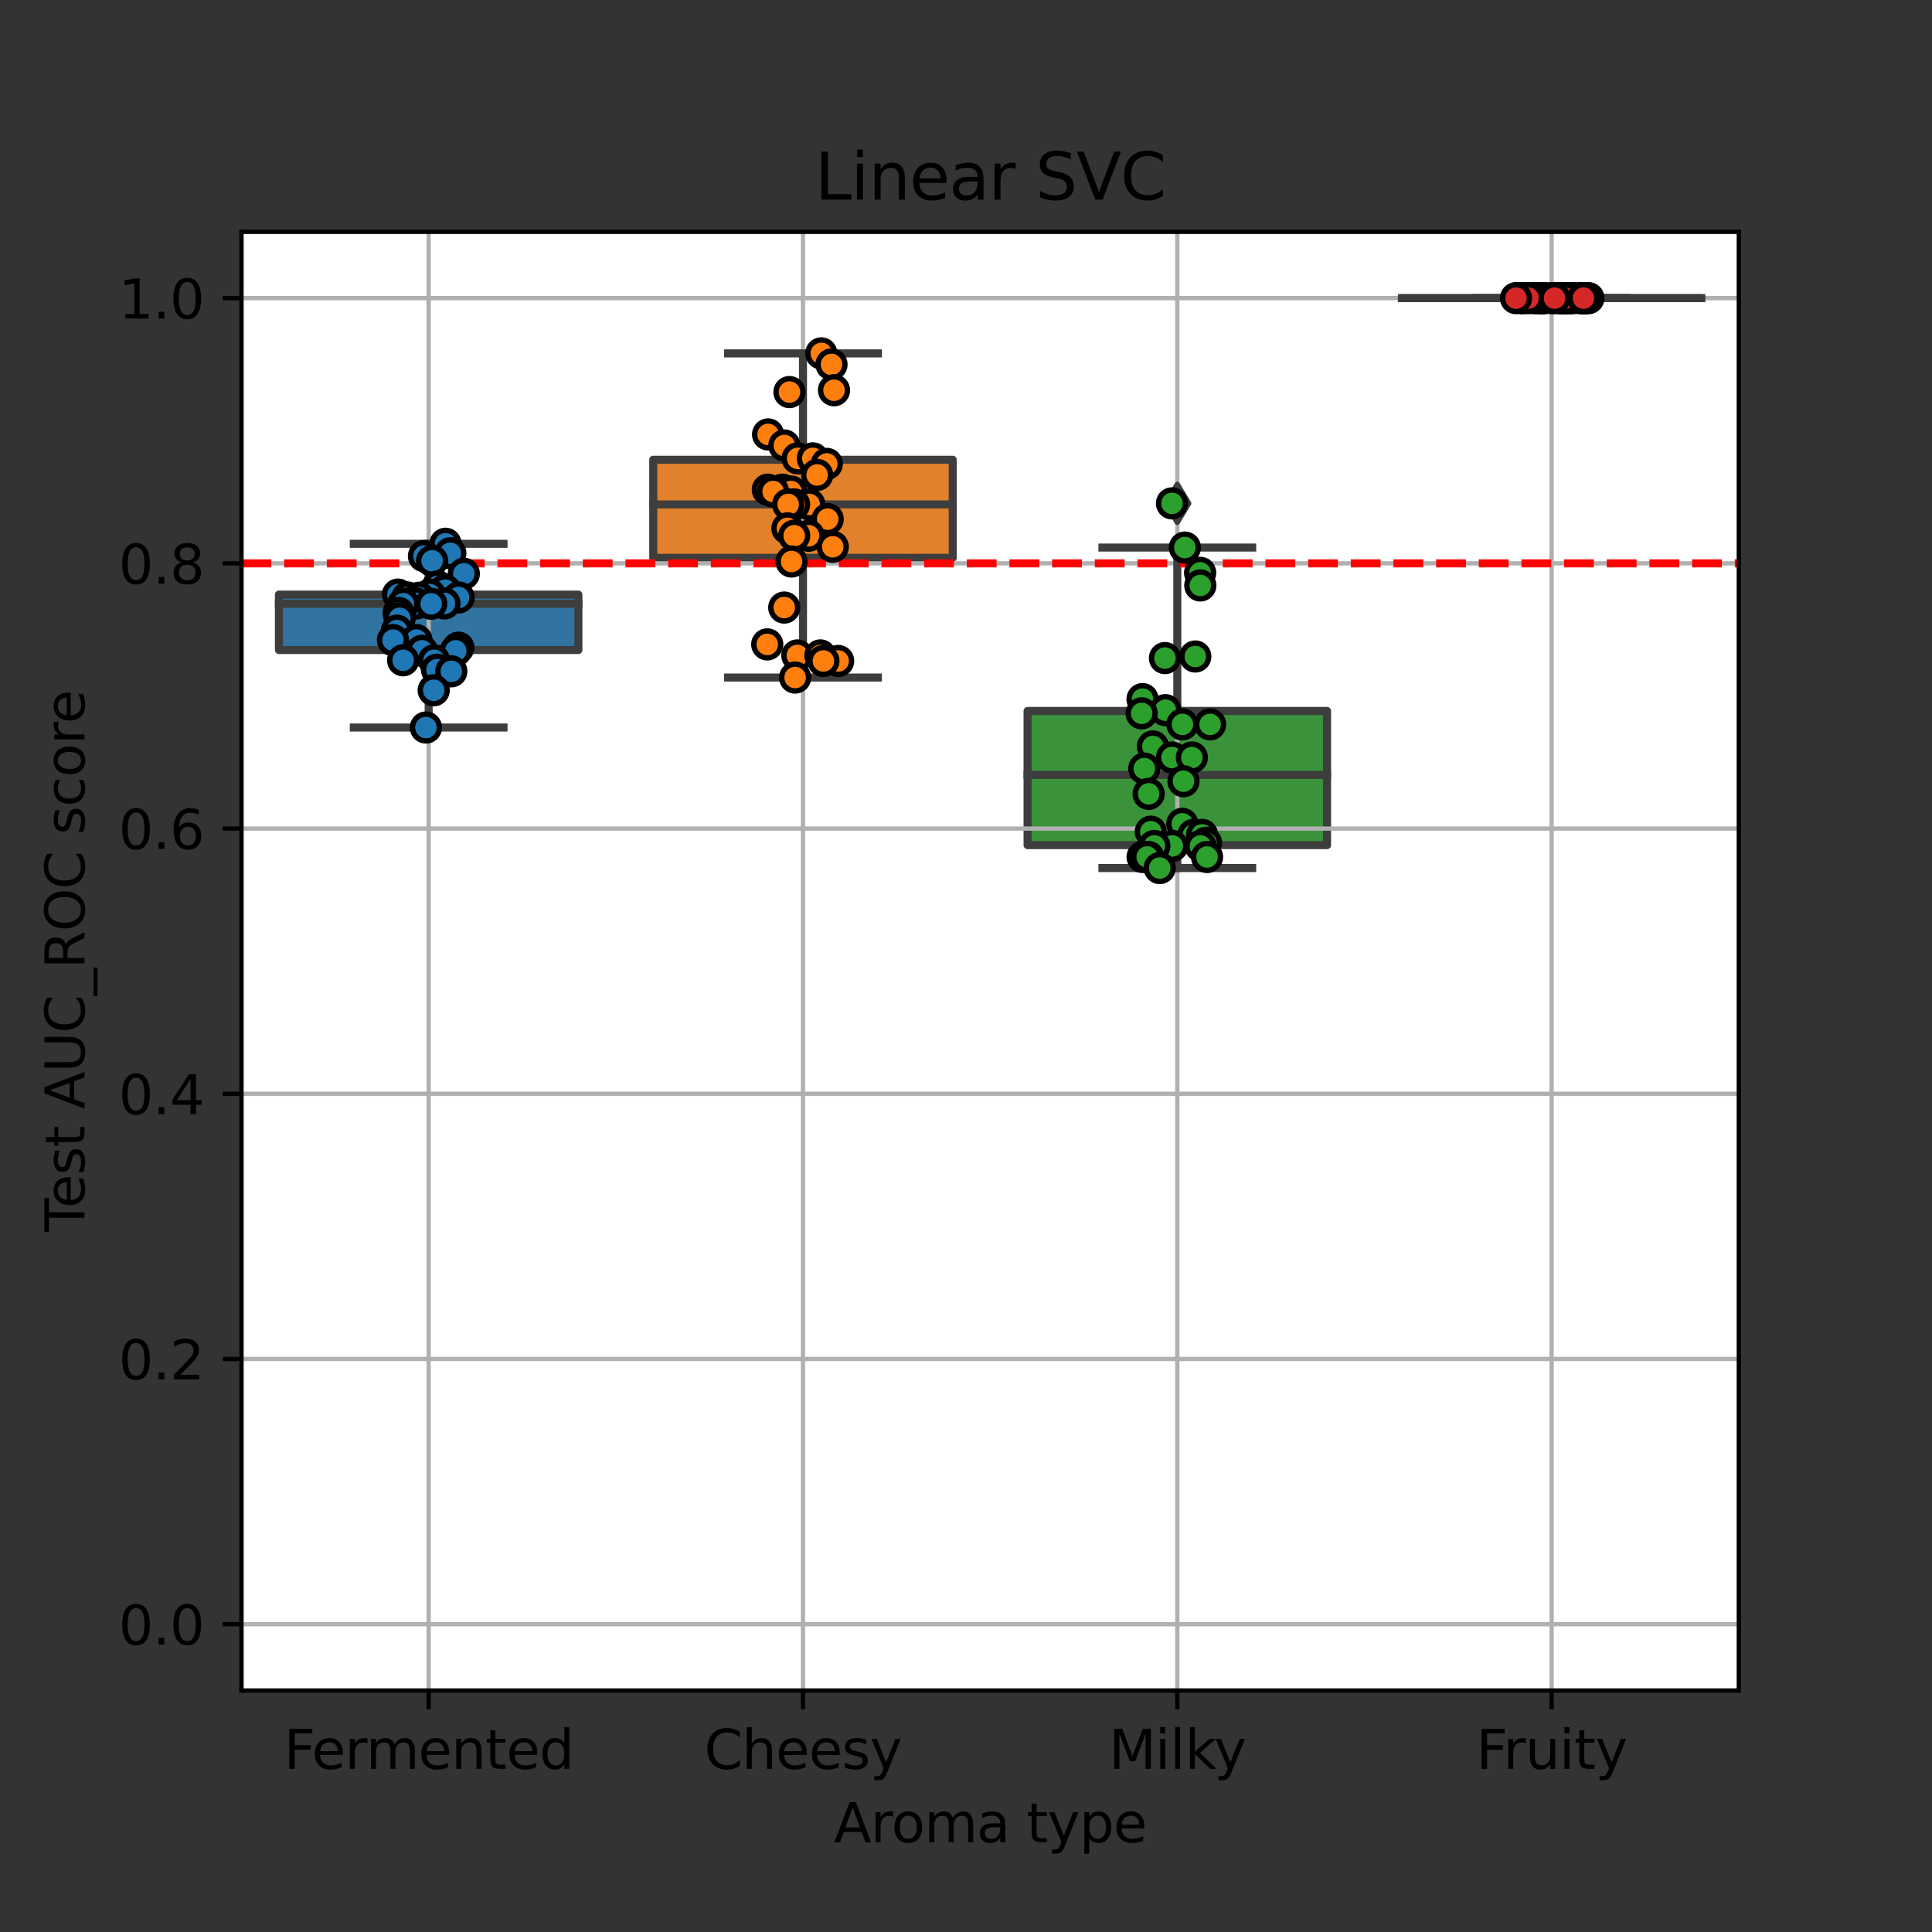 <?xml version="1.0" encoding="utf-8" standalone="no"?>
<!DOCTYPE svg PUBLIC "-//W3C//DTD SVG 1.1//EN"
  "http://www.w3.org/Graphics/SVG/1.1/DTD/svg11.dtd">
<svg xmlns:xlink="http://www.w3.org/1999/xlink" width="360pt" height="360pt" viewBox="0 0 360 360" xmlns="http://www.w3.org/2000/svg" version="1.1">
 <rect x="0" y="0" width="360" height="360" fill="#333333" stroke="none"/>
 <defs>
  <style type="text/css">*{stroke-linejoin: round; stroke-linecap: butt}</style>
 </defs>
 <g id="figure_1">
  <g id="patch_1">
   <path d="M 0 360 
L 360 360 
L 360 0 
L 0 0 
L 0 360 
z
" style="fill: none"/>
  </g>
  <g id="axes_1">
   <g id="patch_2">
    <path d="M 45 315 
L 324 315 
L 324 43.2 
L 45 43.2 
z
" style="fill: #ffffff"/>
   </g>
   <g id="patch_3">
    <path d="M 51.975 121.122 
L 107.775 121.122 
L 107.775 110.797 
L 51.975 110.797 
L 51.975 121.122 
z
" clip-path="url(#p0aa0151844)" style="fill: #3274a1; stroke: #3d3d3d; stroke-width: 1.5; stroke-linejoin: miter"/>
   </g>
   <g id="patch_4">
    <path d="M 121.725 103.943 
L 177.525 103.943 
L 177.525 85.669 
L 121.725 85.669 
L 121.725 103.943 
z
" clip-path="url(#p0aa0151844)" style="fill: #e1812c; stroke: #3d3d3d; stroke-width: 1.5; stroke-linejoin: miter"/>
   </g>
   <g id="patch_5">
    <path d="M 191.475 157.48 
L 247.275 157.48 
L 247.275 132.476 
L 191.475 132.476 
L 191.475 157.48 
z
" clip-path="url(#p0aa0151844)" style="fill: #3a923a; stroke: #3d3d3d; stroke-width: 1.5; stroke-linejoin: miter"/>
   </g>
   <g id="patch_6">
    <path d="M 261.225 55.555 
L 317.025 55.555 
L 317.025 55.555 
L 261.225 55.555 
L 261.225 55.555 
z
" clip-path="url(#p0aa0151844)" style="fill: #c03d3e; stroke: #3d3d3d; stroke-width: 1.5; stroke-linejoin: miter"/>
   </g>
   <g id="matplotlib.axis_1">
    <g id="xtick_1">
     <g id="line2d_1">
      <path d="M 79.875 315 
L 79.875 43.2 
" clip-path="url(#p0aa0151844)" style="fill: none; stroke: #b0b0b0; stroke-width: 0.8; stroke-linecap: square"/>
     </g>
     <g id="line2d_2">
      <defs>
       <path id="m229def1a37" d="M 0 0 
L 0 3.5 
" style="stroke: #000000; stroke-width: 0.8"/>
      </defs>
      <g>
       <use xlink:href="#m229def1a37" x="79.875" y="315" style="stroke: #000000; stroke-width: 0.8"/>
      </g>
     </g>
     <g id="text_1">
      <!-- Fermented -->
      <g transform="translate(52.903 329.598)scale(0.1 -0.1)">
       <defs>
        <path id="DejaVuSans-46" d="M 628 4666 
L 3309 4666 
L 3309 4134 
L 1259 4134 
L 1259 2759 
L 3109 2759 
L 3109 2228 
L 1259 2228 
L 1259 0 
L 628 0 
L 628 4666 
z
" transform="scale(0.016)"/>
        <path id="DejaVuSans-65" d="M 3597 1894 
L 3597 1613 
L 953 1613 
Q 991 1019 1311 708 
Q 1631 397 2203 397 
Q 2534 397 2845 478 
Q 3156 559 3463 722 
L 3463 178 
Q 3153 47 2828 -22 
Q 2503 -91 2169 -91 
Q 1331 -91 842 396 
Q 353 884 353 1716 
Q 353 2575 817 3079 
Q 1281 3584 2069 3584 
Q 2775 3584 3186 3129 
Q 3597 2675 3597 1894 
z
M 3022 2063 
Q 3016 2534 2758 2815 
Q 2500 3097 2075 3097 
Q 1594 3097 1305 2825 
Q 1016 2553 972 2059 
L 3022 2063 
z
" transform="scale(0.016)"/>
        <path id="DejaVuSans-72" d="M 2631 2963 
Q 2534 3019 2420 3045 
Q 2306 3072 2169 3072 
Q 1681 3072 1420 2755 
Q 1159 2438 1159 1844 
L 1159 0 
L 581 0 
L 581 3500 
L 1159 3500 
L 1159 2956 
Q 1341 3275 1631 3429 
Q 1922 3584 2338 3584 
Q 2397 3584 2469 3576 
Q 2541 3569 2628 3553 
L 2631 2963 
z
" transform="scale(0.016)"/>
        <path id="DejaVuSans-6d" d="M 3328 2828 
Q 3544 3216 3844 3400 
Q 4144 3584 4550 3584 
Q 5097 3584 5394 3201 
Q 5691 2819 5691 2113 
L 5691 0 
L 5113 0 
L 5113 2094 
Q 5113 2597 4934 2840 
Q 4756 3084 4391 3084 
Q 3944 3084 3684 2787 
Q 3425 2491 3425 1978 
L 3425 0 
L 2847 0 
L 2847 2094 
Q 2847 2600 2669 2842 
Q 2491 3084 2119 3084 
Q 1678 3084 1418 2786 
Q 1159 2488 1159 1978 
L 1159 0 
L 581 0 
L 581 3500 
L 1159 3500 
L 1159 2956 
Q 1356 3278 1631 3431 
Q 1906 3584 2284 3584 
Q 2666 3584 2933 3390 
Q 3200 3197 3328 2828 
z
" transform="scale(0.016)"/>
        <path id="DejaVuSans-6e" d="M 3513 2113 
L 3513 0 
L 2938 0 
L 2938 2094 
Q 2938 2591 2744 2837 
Q 2550 3084 2163 3084 
Q 1697 3084 1428 2787 
Q 1159 2491 1159 1978 
L 1159 0 
L 581 0 
L 581 3500 
L 1159 3500 
L 1159 2956 
Q 1366 3272 1645 3428 
Q 1925 3584 2291 3584 
Q 2894 3584 3203 3211 
Q 3513 2838 3513 2113 
z
" transform="scale(0.016)"/>
        <path id="DejaVuSans-74" d="M 1172 4494 
L 1172 3500 
L 2356 3500 
L 2356 3053 
L 1172 3053 
L 1172 1153 
Q 1172 725 1289 603 
Q 1406 481 1766 481 
L 2356 481 
L 2356 0 
L 1766 0 
Q 1100 0 847 248 
Q 594 497 594 1153 
L 594 3053 
L 172 3053 
L 172 3500 
L 594 3500 
L 594 4494 
L 1172 4494 
z
" transform="scale(0.016)"/>
        <path id="DejaVuSans-64" d="M 2906 2969 
L 2906 4863 
L 3481 4863 
L 3481 0 
L 2906 0 
L 2906 525 
Q 2725 213 2448 61 
Q 2172 -91 1784 -91 
Q 1150 -91 751 415 
Q 353 922 353 1747 
Q 353 2572 751 3078 
Q 1150 3584 1784 3584 
Q 2172 3584 2448 3432 
Q 2725 3281 2906 2969 
z
M 947 1747 
Q 947 1113 1208 752 
Q 1469 391 1925 391 
Q 2381 391 2643 752 
Q 2906 1113 2906 1747 
Q 2906 2381 2643 2742 
Q 2381 3103 1925 3103 
Q 1469 3103 1208 2742 
Q 947 2381 947 1747 
z
" transform="scale(0.016)"/>
       </defs>
       <use xlink:href="#DejaVuSans-46"/>
       <use xlink:href="#DejaVuSans-65" x="52.02"/>
       <use xlink:href="#DejaVuSans-72" x="113.543"/>
       <use xlink:href="#DejaVuSans-6d" x="152.906"/>
       <use xlink:href="#DejaVuSans-65" x="250.318"/>
       <use xlink:href="#DejaVuSans-6e" x="311.842"/>
       <use xlink:href="#DejaVuSans-74" x="375.221"/>
       <use xlink:href="#DejaVuSans-65" x="414.43"/>
       <use xlink:href="#DejaVuSans-64" x="475.953"/>
      </g>
     </g>
    </g>
    <g id="xtick_2">
     <g id="line2d_3">
      <path d="M 149.625 315 
L 149.625 43.2 
" clip-path="url(#p0aa0151844)" style="fill: none; stroke: #b0b0b0; stroke-width: 0.8; stroke-linecap: square"/>
     </g>
     <g id="line2d_4">
      <g>
       <use xlink:href="#m229def1a37" x="149.625" y="315" style="stroke: #000000; stroke-width: 0.8"/>
      </g>
     </g>
     <g id="text_2">
      <!-- Cheesy -->
      <g transform="translate(131.248 329.598)scale(0.1 -0.1)">
       <defs>
        <path id="DejaVuSans-43" d="M 4122 4306 
L 4122 3641 
Q 3803 3938 3442 4084 
Q 3081 4231 2675 4231 
Q 1875 4231 1450 3742 
Q 1025 3253 1025 2328 
Q 1025 1406 1450 917 
Q 1875 428 2675 428 
Q 3081 428 3442 575 
Q 3803 722 4122 1019 
L 4122 359 
Q 3791 134 3420 21 
Q 3050 -91 2638 -91 
Q 1578 -91 968 557 
Q 359 1206 359 2328 
Q 359 3453 968 4101 
Q 1578 4750 2638 4750 
Q 3056 4750 3426 4639 
Q 3797 4528 4122 4306 
z
" transform="scale(0.016)"/>
        <path id="DejaVuSans-68" d="M 3513 2113 
L 3513 0 
L 2938 0 
L 2938 2094 
Q 2938 2591 2744 2837 
Q 2550 3084 2163 3084 
Q 1697 3084 1428 2787 
Q 1159 2491 1159 1978 
L 1159 0 
L 581 0 
L 581 4863 
L 1159 4863 
L 1159 2956 
Q 1366 3272 1645 3428 
Q 1925 3584 2291 3584 
Q 2894 3584 3203 3211 
Q 3513 2838 3513 2113 
z
" transform="scale(0.016)"/>
        <path id="DejaVuSans-73" d="M 2834 3397 
L 2834 2853 
Q 2591 2978 2328 3040 
Q 2066 3103 1784 3103 
Q 1356 3103 1142 2972 
Q 928 2841 928 2578 
Q 928 2378 1081 2264 
Q 1234 2150 1697 2047 
L 1894 2003 
Q 2506 1872 2764 1633 
Q 3022 1394 3022 966 
Q 3022 478 2636 193 
Q 2250 -91 1575 -91 
Q 1294 -91 989 -36 
Q 684 19 347 128 
L 347 722 
Q 666 556 975 473 
Q 1284 391 1588 391 
Q 1994 391 2212 530 
Q 2431 669 2431 922 
Q 2431 1156 2273 1281 
Q 2116 1406 1581 1522 
L 1381 1569 
Q 847 1681 609 1914 
Q 372 2147 372 2553 
Q 372 3047 722 3315 
Q 1072 3584 1716 3584 
Q 2034 3584 2315 3537 
Q 2597 3491 2834 3397 
z
" transform="scale(0.016)"/>
        <path id="DejaVuSans-79" d="M 2059 -325 
Q 1816 -950 1584 -1140 
Q 1353 -1331 966 -1331 
L 506 -1331 
L 506 -850 
L 844 -850 
Q 1081 -850 1212 -737 
Q 1344 -625 1503 -206 
L 1606 56 
L 191 3500 
L 800 3500 
L 1894 763 
L 2988 3500 
L 3597 3500 
L 2059 -325 
z
" transform="scale(0.016)"/>
       </defs>
       <use xlink:href="#DejaVuSans-43"/>
       <use xlink:href="#DejaVuSans-68" x="69.824"/>
       <use xlink:href="#DejaVuSans-65" x="133.203"/>
       <use xlink:href="#DejaVuSans-65" x="194.727"/>
       <use xlink:href="#DejaVuSans-73" x="256.25"/>
       <use xlink:href="#DejaVuSans-79" x="308.35"/>
      </g>
     </g>
    </g>
    <g id="xtick_3">
     <g id="line2d_5">
      <path d="M 219.375 315 
L 219.375 43.2 
" clip-path="url(#p0aa0151844)" style="fill: none; stroke: #b0b0b0; stroke-width: 0.8; stroke-linecap: square"/>
     </g>
     <g id="line2d_6">
      <g>
       <use xlink:href="#m229def1a37" x="219.375" y="315" style="stroke: #000000; stroke-width: 0.8"/>
      </g>
     </g>
     <g id="text_3">
      <!-- Milky -->
      <g transform="translate(206.609 329.598)scale(0.1 -0.1)">
       <defs>
        <path id="DejaVuSans-4d" d="M 628 4666 
L 1569 4666 
L 2759 1491 
L 3956 4666 
L 4897 4666 
L 4897 0 
L 4281 0 
L 4281 4097 
L 3078 897 
L 2444 897 
L 1241 4097 
L 1241 0 
L 628 0 
L 628 4666 
z
" transform="scale(0.016)"/>
        <path id="DejaVuSans-69" d="M 603 3500 
L 1178 3500 
L 1178 0 
L 603 0 
L 603 3500 
z
M 603 4863 
L 1178 4863 
L 1178 4134 
L 603 4134 
L 603 4863 
z
" transform="scale(0.016)"/>
        <path id="DejaVuSans-6c" d="M 603 4863 
L 1178 4863 
L 1178 0 
L 603 0 
L 603 4863 
z
" transform="scale(0.016)"/>
        <path id="DejaVuSans-6b" d="M 581 4863 
L 1159 4863 
L 1159 1991 
L 2875 3500 
L 3609 3500 
L 1753 1863 
L 3688 0 
L 2938 0 
L 1159 1709 
L 1159 0 
L 581 0 
L 581 4863 
z
" transform="scale(0.016)"/>
       </defs>
       <use xlink:href="#DejaVuSans-4d"/>
       <use xlink:href="#DejaVuSans-69" x="86.279"/>
       <use xlink:href="#DejaVuSans-6c" x="114.062"/>
       <use xlink:href="#DejaVuSans-6b" x="141.846"/>
       <use xlink:href="#DejaVuSans-79" x="196.131"/>
      </g>
     </g>
    </g>
    <g id="xtick_4">
     <g id="line2d_7">
      <path d="M 289.125 315 
L 289.125 43.2 
" clip-path="url(#p0aa0151844)" style="fill: none; stroke: #b0b0b0; stroke-width: 0.8; stroke-linecap: square"/>
     </g>
     <g id="line2d_8">
      <g>
       <use xlink:href="#m229def1a37" x="289.125" y="315" style="stroke: #000000; stroke-width: 0.8"/>
      </g>
     </g>
     <g id="text_4">
      <!-- Fruity -->
      <g transform="translate(275.079 329.598)scale(0.1 -0.1)">
       <defs>
        <path id="DejaVuSans-75" d="M 544 1381 
L 544 3500 
L 1119 3500 
L 1119 1403 
Q 1119 906 1312 657 
Q 1506 409 1894 409 
Q 2359 409 2629 706 
Q 2900 1003 2900 1516 
L 2900 3500 
L 3475 3500 
L 3475 0 
L 2900 0 
L 2900 538 
Q 2691 219 2414 64 
Q 2138 -91 1772 -91 
Q 1169 -91 856 284 
Q 544 659 544 1381 
z
M 1991 3584 
L 1991 3584 
z
" transform="scale(0.016)"/>
       </defs>
       <use xlink:href="#DejaVuSans-46"/>
       <use xlink:href="#DejaVuSans-72" x="50.27"/>
       <use xlink:href="#DejaVuSans-75" x="91.383"/>
       <use xlink:href="#DejaVuSans-69" x="154.762"/>
       <use xlink:href="#DejaVuSans-74" x="182.545"/>
       <use xlink:href="#DejaVuSans-79" x="221.754"/>
      </g>
     </g>
    </g>
    <g id="text_5">
     <!-- Aroma type -->
     <g transform="translate(155.384 343.277)scale(0.1 -0.1)">
      <defs>
       <path id="DejaVuSans-41" d="M 2188 4044 
L 1331 1722 
L 3047 1722 
L 2188 4044 
z
M 1831 4666 
L 2547 4666 
L 4325 0 
L 3669 0 
L 3244 1197 
L 1141 1197 
L 716 0 
L 50 0 
L 1831 4666 
z
" transform="scale(0.016)"/>
       <path id="DejaVuSans-6f" d="M 1959 3097 
Q 1497 3097 1228 2736 
Q 959 2375 959 1747 
Q 959 1119 1226 758 
Q 1494 397 1959 397 
Q 2419 397 2687 759 
Q 2956 1122 2956 1747 
Q 2956 2369 2687 2733 
Q 2419 3097 1959 3097 
z
M 1959 3584 
Q 2709 3584 3137 3096 
Q 3566 2609 3566 1747 
Q 3566 888 3137 398 
Q 2709 -91 1959 -91 
Q 1206 -91 779 398 
Q 353 888 353 1747 
Q 353 2609 779 3096 
Q 1206 3584 1959 3584 
z
" transform="scale(0.016)"/>
       <path id="DejaVuSans-61" d="M 2194 1759 
Q 1497 1759 1228 1600 
Q 959 1441 959 1056 
Q 959 750 1161 570 
Q 1363 391 1709 391 
Q 2188 391 2477 730 
Q 2766 1069 2766 1631 
L 2766 1759 
L 2194 1759 
z
M 3341 1997 
L 3341 0 
L 2766 0 
L 2766 531 
Q 2569 213 2275 61 
Q 1981 -91 1556 -91 
Q 1019 -91 701 211 
Q 384 513 384 1019 
Q 384 1609 779 1909 
Q 1175 2209 1959 2209 
L 2766 2209 
L 2766 2266 
Q 2766 2663 2505 2880 
Q 2244 3097 1772 3097 
Q 1472 3097 1187 3025 
Q 903 2953 641 2809 
L 641 3341 
Q 956 3463 1253 3523 
Q 1550 3584 1831 3584 
Q 2591 3584 2966 3190 
Q 3341 2797 3341 1997 
z
" transform="scale(0.016)"/>
       <path id="DejaVuSans-20" transform="scale(0.016)"/>
       <path id="DejaVuSans-70" d="M 1159 525 
L 1159 -1331 
L 581 -1331 
L 581 3500 
L 1159 3500 
L 1159 2969 
Q 1341 3281 1617 3432 
Q 1894 3584 2278 3584 
Q 2916 3584 3314 3078 
Q 3713 2572 3713 1747 
Q 3713 922 3314 415 
Q 2916 -91 2278 -91 
Q 1894 -91 1617 61 
Q 1341 213 1159 525 
z
M 3116 1747 
Q 3116 2381 2855 2742 
Q 2594 3103 2138 3103 
Q 1681 3103 1420 2742 
Q 1159 2381 1159 1747 
Q 1159 1113 1420 752 
Q 1681 391 2138 391 
Q 2594 391 2855 752 
Q 3116 1113 3116 1747 
z
" transform="scale(0.016)"/>
      </defs>
      <use xlink:href="#DejaVuSans-41"/>
      <use xlink:href="#DejaVuSans-72" x="68.408"/>
      <use xlink:href="#DejaVuSans-6f" x="107.271"/>
      <use xlink:href="#DejaVuSans-6d" x="168.453"/>
      <use xlink:href="#DejaVuSans-61" x="265.865"/>
      <use xlink:href="#DejaVuSans-20" x="327.145"/>
      <use xlink:href="#DejaVuSans-74" x="358.932"/>
      <use xlink:href="#DejaVuSans-79" x="398.141"/>
      <use xlink:href="#DejaVuSans-70" x="457.32"/>
      <use xlink:href="#DejaVuSans-65" x="520.797"/>
     </g>
    </g>
   </g>
   <g id="matplotlib.axis_2">
    <g id="ytick_1">
     <g id="line2d_9">
      <path d="M 45 302.645 
L 324 302.645 
" clip-path="url(#p0aa0151844)" style="fill: none; stroke: #b0b0b0; stroke-width: 0.8; stroke-linecap: square"/>
     </g>
     <g id="line2d_10">
      <defs>
       <path id="mc7e395114a" d="M 0 0 
L -3.5 0 
" style="stroke: #000000; stroke-width: 0.8"/>
      </defs>
      <g>
       <use xlink:href="#mc7e395114a" x="45" y="302.645" style="stroke: #000000; stroke-width: 0.8"/>
      </g>
     </g>
     <g id="text_6">
      <!-- 0.0 -->
      <g transform="translate(22.097 306.445)scale(0.1 -0.1)">
       <defs>
        <path id="DejaVuSans-30" d="M 2034 4250 
Q 1547 4250 1301 3770 
Q 1056 3291 1056 2328 
Q 1056 1369 1301 889 
Q 1547 409 2034 409 
Q 2525 409 2770 889 
Q 3016 1369 3016 2328 
Q 3016 3291 2770 3770 
Q 2525 4250 2034 4250 
z
M 2034 4750 
Q 2819 4750 3233 4129 
Q 3647 3509 3647 2328 
Q 3647 1150 3233 529 
Q 2819 -91 2034 -91 
Q 1250 -91 836 529 
Q 422 1150 422 2328 
Q 422 3509 836 4129 
Q 1250 4750 2034 4750 
z
" transform="scale(0.016)"/>
        <path id="DejaVuSans-2e" d="M 684 794 
L 1344 794 
L 1344 0 
L 684 0 
L 684 794 
z
" transform="scale(0.016)"/>
       </defs>
       <use xlink:href="#DejaVuSans-30"/>
       <use xlink:href="#DejaVuSans-2e" x="63.623"/>
       <use xlink:href="#DejaVuSans-30" x="95.41"/>
      </g>
     </g>
    </g>
    <g id="ytick_2">
     <g id="line2d_11">
      <path d="M 45 253.227 
L 324 253.227 
" clip-path="url(#p0aa0151844)" style="fill: none; stroke: #b0b0b0; stroke-width: 0.8; stroke-linecap: square"/>
     </g>
     <g id="line2d_12">
      <g>
       <use xlink:href="#mc7e395114a" x="45" y="253.227" style="stroke: #000000; stroke-width: 0.8"/>
      </g>
     </g>
     <g id="text_7">
      <!-- 0.2 -->
      <g transform="translate(22.097 257.026)scale(0.1 -0.1)">
       <defs>
        <path id="DejaVuSans-32" d="M 1228 531 
L 3431 531 
L 3431 0 
L 469 0 
L 469 531 
Q 828 903 1448 1529 
Q 2069 2156 2228 2338 
Q 2531 2678 2651 2914 
Q 2772 3150 2772 3378 
Q 2772 3750 2511 3984 
Q 2250 4219 1831 4219 
Q 1534 4219 1204 4116 
Q 875 4013 500 3803 
L 500 4441 
Q 881 4594 1212 4672 
Q 1544 4750 1819 4750 
Q 2544 4750 2975 4387 
Q 3406 4025 3406 3419 
Q 3406 3131 3298 2873 
Q 3191 2616 2906 2266 
Q 2828 2175 2409 1742 
Q 1991 1309 1228 531 
z
" transform="scale(0.016)"/>
       </defs>
       <use xlink:href="#DejaVuSans-30"/>
       <use xlink:href="#DejaVuSans-2e" x="63.623"/>
       <use xlink:href="#DejaVuSans-32" x="95.41"/>
      </g>
     </g>
    </g>
    <g id="ytick_3">
     <g id="line2d_13">
      <path d="M 45 203.809 
L 324 203.809 
" clip-path="url(#p0aa0151844)" style="fill: none; stroke: #b0b0b0; stroke-width: 0.8; stroke-linecap: square"/>
     </g>
     <g id="line2d_14">
      <g>
       <use xlink:href="#mc7e395114a" x="45" y="203.809" style="stroke: #000000; stroke-width: 0.8"/>
      </g>
     </g>
     <g id="text_8">
      <!-- 0.4 -->
      <g transform="translate(22.097 207.608)scale(0.1 -0.1)">
       <defs>
        <path id="DejaVuSans-34" d="M 2419 4116 
L 825 1625 
L 2419 1625 
L 2419 4116 
z
M 2253 4666 
L 3047 4666 
L 3047 1625 
L 3713 1625 
L 3713 1100 
L 3047 1100 
L 3047 0 
L 2419 0 
L 2419 1100 
L 313 1100 
L 313 1709 
L 2253 4666 
z
" transform="scale(0.016)"/>
       </defs>
       <use xlink:href="#DejaVuSans-30"/>
       <use xlink:href="#DejaVuSans-2e" x="63.623"/>
       <use xlink:href="#DejaVuSans-34" x="95.41"/>
      </g>
     </g>
    </g>
    <g id="ytick_4">
     <g id="line2d_15">
      <path d="M 45 154.391 
L 324 154.391 
" clip-path="url(#p0aa0151844)" style="fill: none; stroke: #b0b0b0; stroke-width: 0.8; stroke-linecap: square"/>
     </g>
     <g id="line2d_16">
      <g>
       <use xlink:href="#mc7e395114a" x="45" y="154.391" style="stroke: #000000; stroke-width: 0.8"/>
      </g>
     </g>
     <g id="text_9">
      <!-- 0.6 -->
      <g transform="translate(22.097 158.19)scale(0.1 -0.1)">
       <defs>
        <path id="DejaVuSans-36" d="M 2113 2584 
Q 1688 2584 1439 2293 
Q 1191 2003 1191 1497 
Q 1191 994 1439 701 
Q 1688 409 2113 409 
Q 2538 409 2786 701 
Q 3034 994 3034 1497 
Q 3034 2003 2786 2293 
Q 2538 2584 2113 2584 
z
M 3366 4563 
L 3366 3988 
Q 3128 4100 2886 4159 
Q 2644 4219 2406 4219 
Q 1781 4219 1451 3797 
Q 1122 3375 1075 2522 
Q 1259 2794 1537 2939 
Q 1816 3084 2150 3084 
Q 2853 3084 3261 2657 
Q 3669 2231 3669 1497 
Q 3669 778 3244 343 
Q 2819 -91 2113 -91 
Q 1303 -91 875 529 
Q 447 1150 447 2328 
Q 447 3434 972 4092 
Q 1497 4750 2381 4750 
Q 2619 4750 2861 4703 
Q 3103 4656 3366 4563 
z
" transform="scale(0.016)"/>
       </defs>
       <use xlink:href="#DejaVuSans-30"/>
       <use xlink:href="#DejaVuSans-2e" x="63.623"/>
       <use xlink:href="#DejaVuSans-36" x="95.41"/>
      </g>
     </g>
    </g>
    <g id="ytick_5">
     <g id="line2d_17">
      <path d="M 45 104.973 
L 324 104.973 
" clip-path="url(#p0aa0151844)" style="fill: none; stroke: #b0b0b0; stroke-width: 0.8; stroke-linecap: square"/>
     </g>
     <g id="line2d_18">
      <g>
       <use xlink:href="#mc7e395114a" x="45" y="104.973" style="stroke: #000000; stroke-width: 0.8"/>
      </g>
     </g>
     <g id="text_10">
      <!-- 0.8 -->
      <g transform="translate(22.097 108.772)scale(0.1 -0.1)">
       <defs>
        <path id="DejaVuSans-38" d="M 2034 2216 
Q 1584 2216 1326 1975 
Q 1069 1734 1069 1313 
Q 1069 891 1326 650 
Q 1584 409 2034 409 
Q 2484 409 2743 651 
Q 3003 894 3003 1313 
Q 3003 1734 2745 1975 
Q 2488 2216 2034 2216 
z
M 1403 2484 
Q 997 2584 770 2862 
Q 544 3141 544 3541 
Q 544 4100 942 4425 
Q 1341 4750 2034 4750 
Q 2731 4750 3128 4425 
Q 3525 4100 3525 3541 
Q 3525 3141 3298 2862 
Q 3072 2584 2669 2484 
Q 3125 2378 3379 2068 
Q 3634 1759 3634 1313 
Q 3634 634 3220 271 
Q 2806 -91 2034 -91 
Q 1263 -91 848 271 
Q 434 634 434 1313 
Q 434 1759 690 2068 
Q 947 2378 1403 2484 
z
M 1172 3481 
Q 1172 3119 1398 2916 
Q 1625 2713 2034 2713 
Q 2441 2713 2670 2916 
Q 2900 3119 2900 3481 
Q 2900 3844 2670 4047 
Q 2441 4250 2034 4250 
Q 1625 4250 1398 4047 
Q 1172 3844 1172 3481 
z
" transform="scale(0.016)"/>
       </defs>
       <use xlink:href="#DejaVuSans-30"/>
       <use xlink:href="#DejaVuSans-2e" x="63.623"/>
       <use xlink:href="#DejaVuSans-38" x="95.41"/>
      </g>
     </g>
    </g>
    <g id="ytick_6">
     <g id="line2d_19">
      <path d="M 45 55.555 
L 324 55.555 
" clip-path="url(#p0aa0151844)" style="fill: none; stroke: #b0b0b0; stroke-width: 0.8; stroke-linecap: square"/>
     </g>
     <g id="line2d_20">
      <g>
       <use xlink:href="#mc7e395114a" x="45" y="55.555" style="stroke: #000000; stroke-width: 0.8"/>
      </g>
     </g>
     <g id="text_11">
      <!-- 1.0 -->
      <g transform="translate(22.097 59.354)scale(0.1 -0.1)">
       <defs>
        <path id="DejaVuSans-31" d="M 794 531 
L 1825 531 
L 1825 4091 
L 703 3866 
L 703 4441 
L 1819 4666 
L 2450 4666 
L 2450 531 
L 3481 531 
L 3481 0 
L 794 0 
L 794 531 
z
" transform="scale(0.016)"/>
       </defs>
       <use xlink:href="#DejaVuSans-31"/>
       <use xlink:href="#DejaVuSans-2e" x="63.623"/>
       <use xlink:href="#DejaVuSans-30" x="95.41"/>
      </g>
     </g>
    </g>
    <g id="text_12">
     <!-- Test AUC_ROC score -->
     <g transform="translate(15.739 229.529)rotate(-90)scale(0.1 -0.1)">
      <defs>
       <path id="DejaVuSans-54" d="M -19 4666 
L 3928 4666 
L 3928 4134 
L 2272 4134 
L 2272 0 
L 1638 0 
L 1638 4134 
L -19 4134 
L -19 4666 
z
" transform="scale(0.016)"/>
       <path id="DejaVuSans-55" d="M 556 4666 
L 1191 4666 
L 1191 1831 
Q 1191 1081 1462 751 
Q 1734 422 2344 422 
Q 2950 422 3222 751 
Q 3494 1081 3494 1831 
L 3494 4666 
L 4128 4666 
L 4128 1753 
Q 4128 841 3676 375 
Q 3225 -91 2344 -91 
Q 1459 -91 1007 375 
Q 556 841 556 1753 
L 556 4666 
z
" transform="scale(0.016)"/>
       <path id="DejaVuSans-5f" d="M 3263 -1063 
L 3263 -1509 
L -63 -1509 
L -63 -1063 
L 3263 -1063 
z
" transform="scale(0.016)"/>
       <path id="DejaVuSans-52" d="M 2841 2188 
Q 3044 2119 3236 1894 
Q 3428 1669 3622 1275 
L 4263 0 
L 3584 0 
L 2988 1197 
Q 2756 1666 2539 1819 
Q 2322 1972 1947 1972 
L 1259 1972 
L 1259 0 
L 628 0 
L 628 4666 
L 2053 4666 
Q 2853 4666 3247 4331 
Q 3641 3997 3641 3322 
Q 3641 2881 3436 2590 
Q 3231 2300 2841 2188 
z
M 1259 4147 
L 1259 2491 
L 2053 2491 
Q 2509 2491 2742 2702 
Q 2975 2913 2975 3322 
Q 2975 3731 2742 3939 
Q 2509 4147 2053 4147 
L 1259 4147 
z
" transform="scale(0.016)"/>
       <path id="DejaVuSans-4f" d="M 2522 4238 
Q 1834 4238 1429 3725 
Q 1025 3213 1025 2328 
Q 1025 1447 1429 934 
Q 1834 422 2522 422 
Q 3209 422 3611 934 
Q 4013 1447 4013 2328 
Q 4013 3213 3611 3725 
Q 3209 4238 2522 4238 
z
M 2522 4750 
Q 3503 4750 4090 4092 
Q 4678 3434 4678 2328 
Q 4678 1225 4090 567 
Q 3503 -91 2522 -91 
Q 1538 -91 948 565 
Q 359 1222 359 2328 
Q 359 3434 948 4092 
Q 1538 4750 2522 4750 
z
" transform="scale(0.016)"/>
       <path id="DejaVuSans-63" d="M 3122 3366 
L 3122 2828 
Q 2878 2963 2633 3030 
Q 2388 3097 2138 3097 
Q 1578 3097 1268 2742 
Q 959 2388 959 1747 
Q 959 1106 1268 751 
Q 1578 397 2138 397 
Q 2388 397 2633 464 
Q 2878 531 3122 666 
L 3122 134 
Q 2881 22 2623 -34 
Q 2366 -91 2075 -91 
Q 1284 -91 818 406 
Q 353 903 353 1747 
Q 353 2603 823 3093 
Q 1294 3584 2113 3584 
Q 2378 3584 2631 3529 
Q 2884 3475 3122 3366 
z
" transform="scale(0.016)"/>
      </defs>
      <use xlink:href="#DejaVuSans-54"/>
      <use xlink:href="#DejaVuSans-65" x="44.084"/>
      <use xlink:href="#DejaVuSans-73" x="105.607"/>
      <use xlink:href="#DejaVuSans-74" x="157.707"/>
      <use xlink:href="#DejaVuSans-20" x="196.916"/>
      <use xlink:href="#DejaVuSans-41" x="228.703"/>
      <use xlink:href="#DejaVuSans-55" x="297.111"/>
      <use xlink:href="#DejaVuSans-43" x="370.305"/>
      <use xlink:href="#DejaVuSans-5f" x="440.129"/>
      <use xlink:href="#DejaVuSans-52" x="490.129"/>
      <use xlink:href="#DejaVuSans-4f" x="559.611"/>
      <use xlink:href="#DejaVuSans-43" x="638.322"/>
      <use xlink:href="#DejaVuSans-20" x="708.146"/>
      <use xlink:href="#DejaVuSans-73" x="739.934"/>
      <use xlink:href="#DejaVuSans-63" x="792.033"/>
      <use xlink:href="#DejaVuSans-6f" x="847.014"/>
      <use xlink:href="#DejaVuSans-72" x="908.195"/>
      <use xlink:href="#DejaVuSans-65" x="947.059"/>
     </g>
    </g>
   </g>
   <g id="line2d_21">
    <path d="M 79.875 121.122 
L 79.875 135.565 
" clip-path="url(#p0aa0151844)" style="fill: none; stroke: #3d3d3d; stroke-width: 1.5; stroke-linecap: square"/>
   </g>
   <g id="line2d_22">
    <path d="M 79.875 110.797 
L 79.875 101.325 
" clip-path="url(#p0aa0151844)" style="fill: none; stroke: #3d3d3d; stroke-width: 1.5; stroke-linecap: square"/>
   </g>
   <g id="line2d_23">
    <path d="M 65.925 135.565 
L 93.825 135.565 
" clip-path="url(#p0aa0151844)" style="fill: none; stroke: #3d3d3d; stroke-width: 1.5; stroke-linecap: square"/>
   </g>
   <g id="line2d_24">
    <path d="M 65.925 101.325 
L 93.825 101.325 
" clip-path="url(#p0aa0151844)" style="fill: none; stroke: #3d3d3d; stroke-width: 1.5; stroke-linecap: square"/>
   </g>
   <g id="line2d_25"/>
   <g id="line2d_26">
    <path d="M 149.625 103.943 
L 149.625 126.25 
" clip-path="url(#p0aa0151844)" style="fill: none; stroke: #3d3d3d; stroke-width: 1.5; stroke-linecap: square"/>
   </g>
   <g id="line2d_27">
    <path d="M 149.625 85.669 
L 149.625 65.85 
" clip-path="url(#p0aa0151844)" style="fill: none; stroke: #3d3d3d; stroke-width: 1.5; stroke-linecap: square"/>
   </g>
   <g id="line2d_28">
    <path d="M 135.675 126.25 
L 163.575 126.25 
" clip-path="url(#p0aa0151844)" style="fill: none; stroke: #3d3d3d; stroke-width: 1.5; stroke-linecap: square"/>
   </g>
   <g id="line2d_29">
    <path d="M 135.675 65.85 
L 163.575 65.85 
" clip-path="url(#p0aa0151844)" style="fill: none; stroke: #3d3d3d; stroke-width: 1.5; stroke-linecap: square"/>
   </g>
   <g id="line2d_30"/>
   <g id="line2d_31">
    <path d="M 219.375 157.48 
L 219.375 161.745 
" clip-path="url(#p0aa0151844)" style="fill: none; stroke: #3d3d3d; stroke-width: 1.5; stroke-linecap: square"/>
   </g>
   <g id="line2d_32">
    <path d="M 219.375 132.476 
L 219.375 102.031 
" clip-path="url(#p0aa0151844)" style="fill: none; stroke: #3d3d3d; stroke-width: 1.5; stroke-linecap: square"/>
   </g>
   <g id="line2d_33">
    <path d="M 205.425 161.745 
L 233.325 161.745 
" clip-path="url(#p0aa0151844)" style="fill: none; stroke: #3d3d3d; stroke-width: 1.5; stroke-linecap: square"/>
   </g>
   <g id="line2d_34">
    <path d="M 205.425 102.031 
L 233.325 102.031 
" clip-path="url(#p0aa0151844)" style="fill: none; stroke: #3d3d3d; stroke-width: 1.5; stroke-linecap: square"/>
   </g>
   <g id="line2d_35">
    <defs>
     <path id="m2880f019e7" d="M -0 3.536 
L 2.121 0 
L -0 -3.536 
L -2.121 -0 
z
" style="stroke: #3d3d3d; stroke-linejoin: miter"/>
    </defs>
    <g clip-path="url(#p0aa0151844)">
     <use xlink:href="#m2880f019e7" x="219.375" y="93.795" style="fill: #3d3d3d; stroke: #3d3d3d; stroke-linejoin: miter"/>
    </g>
   </g>
   <g id="line2d_36">
    <path d="M 289.125 55.555 
L 289.125 55.555 
" clip-path="url(#p0aa0151844)" style="fill: none; stroke: #3d3d3d; stroke-width: 1.5; stroke-linecap: square"/>
   </g>
   <g id="line2d_37">
    <path d="M 289.125 55.555 
L 289.125 55.555 
" clip-path="url(#p0aa0151844)" style="fill: none; stroke: #3d3d3d; stroke-width: 1.5; stroke-linecap: square"/>
   </g>
   <g id="line2d_38">
    <path d="M 275.175 55.555 
L 303.075 55.555 
" clip-path="url(#p0aa0151844)" style="fill: none; stroke: #3d3d3d; stroke-width: 1.5; stroke-linecap: square"/>
   </g>
   <g id="line2d_39">
    <path d="M 275.175 55.555 
L 303.075 55.555 
" clip-path="url(#p0aa0151844)" style="fill: none; stroke: #3d3d3d; stroke-width: 1.5; stroke-linecap: square"/>
   </g>
   <g id="line2d_40"/>
   <g id="line2d_41">
    <path d="M 45 104.973 
L 324 104.973 
" clip-path="url(#p0aa0151844)" style="fill: none; stroke-dasharray: 5.55,2.4; stroke-dashoffset: 0; stroke: #ff0000; stroke-width: 1.5"/>
   </g>
   <g id="line2d_42">
    <path d="M 51.975 112.503 
L 107.775 112.503 
" clip-path="url(#p0aa0151844)" style="fill: none; stroke: #3d3d3d; stroke-width: 1.5; stroke-linecap: square"/>
   </g>
   <g id="line2d_43">
    <path d="M 121.725 93.991 
L 177.525 93.991 
" clip-path="url(#p0aa0151844)" style="fill: none; stroke: #3d3d3d; stroke-width: 1.5; stroke-linecap: square"/>
   </g>
   <g id="line2d_44">
    <path d="M 191.475 144.39 
L 247.275 144.39 
" clip-path="url(#p0aa0151844)" style="fill: none; stroke: #3d3d3d; stroke-width: 1.5; stroke-linecap: square"/>
   </g>
   <g id="line2d_45">
    <path d="M 261.225 55.555 
L 317.025 55.555 
" clip-path="url(#p0aa0151844)" style="fill: none; stroke: #3d3d3d; stroke-width: 1.5; stroke-linecap: square"/>
   </g>
   <g id="patch_7">
    <path d="M 45 315 
L 45 43.2 
" style="fill: none; stroke: #000000; stroke-width: 0.8; stroke-linejoin: miter; stroke-linecap: square"/>
   </g>
   <g id="patch_8">
    <path d="M 324 315 
L 324 43.2 
" style="fill: none; stroke: #000000; stroke-width: 0.8; stroke-linejoin: miter; stroke-linecap: square"/>
   </g>
   <g id="patch_9">
    <path d="M 45 315 
L 324 315 
" style="fill: none; stroke: #000000; stroke-width: 0.8; stroke-linejoin: miter; stroke-linecap: square"/>
   </g>
   <g id="patch_10">
    <path d="M 45 43.2 
L 324 43.2 
" style="fill: none; stroke: #000000; stroke-width: 0.8; stroke-linejoin: miter; stroke-linecap: square"/>
   </g>
   <g id="PathCollection_1">
    <defs>
     <path id="C0_0_8e555d08d4" d="M 0 2.5 
C 0.663 2.5 1.299 2.237 1.768 1.768 
C 2.237 1.299 2.5 0.663 2.5 -0 
C 2.5 -0.663 2.237 -1.299 1.768 -1.768 
C 1.299 -2.237 0.663 -2.5 0 -2.5 
C -0.663 -2.5 -1.299 -2.237 -1.768 -1.768 
C -2.237 -1.299 -2.5 -0.663 -2.5 0 
C -2.5 0.663 -2.237 1.299 -1.768 1.768 
C -1.299 2.237 -0.663 2.5 0 2.5 
z
"/>
    </defs>
    <g clip-path="url(#p0aa0151844)">
     <use xlink:href="#C0_0_8e555d08d4" x="83.014" y="101.325" style="fill: #1f77b4; stroke: #000000"/>
    </g>
    <g clip-path="url(#p0aa0151844)">
     <use xlink:href="#C0_0_8e555d08d4" x="83.914" y="103.09" style="fill: #1f77b4; stroke: #000000"/>
    </g>
    <g clip-path="url(#p0aa0151844)">
     <use xlink:href="#C0_0_8e555d08d4" x="79.003" y="103.62" style="fill: #1f77b4; stroke: #000000"/>
    </g>
    <g clip-path="url(#p0aa0151844)">
     <use xlink:href="#C0_0_8e555d08d4" x="80.518" y="104.502" style="fill: #1f77b4; stroke: #000000"/>
    </g>
    <g clip-path="url(#p0aa0151844)">
     <use xlink:href="#C0_0_8e555d08d4" x="86.428" y="106.914" style="fill: #1f77b4; stroke: #000000"/>
    </g>
    <g clip-path="url(#p0aa0151844)">
     <use xlink:href="#C0_0_8e555d08d4" x="81.581" y="109.267" style="fill: #1f77b4; stroke: #000000"/>
    </g>
    <g clip-path="url(#p0aa0151844)">
     <use xlink:href="#C0_0_8e555d08d4" x="82.936" y="109.973" style="fill: #1f77b4; stroke: #000000"/>
    </g>
    <g clip-path="url(#p0aa0151844)">
     <use xlink:href="#C0_0_8e555d08d4" x="74.163" y="110.797" style="fill: #1f77b4; stroke: #000000"/>
    </g>
    <g clip-path="url(#p0aa0151844)">
     <use xlink:href="#C0_0_8e555d08d4" x="80.076" y="110.797" style="fill: #1f77b4; stroke: #000000"/>
    </g>
    <g clip-path="url(#p0aa0151844)">
     <use xlink:href="#C0_0_8e555d08d4" x="85.461" y="111.326" style="fill: #1f77b4; stroke: #000000"/>
    </g>
    <g clip-path="url(#p0aa0151844)">
     <use xlink:href="#C0_0_8e555d08d4" x="75.923" y="111.326" style="fill: #1f77b4; stroke: #000000"/>
    </g>
    <g clip-path="url(#p0aa0151844)">
     <use xlink:href="#C0_0_8e555d08d4" x="78.085" y="111.385" style="fill: #1f77b4; stroke: #000000"/>
    </g>
    <g clip-path="url(#p0aa0151844)">
     <use xlink:href="#C0_0_8e555d08d4" x="77.57" y="112.444" style="fill: #1f77b4; stroke: #000000"/>
    </g>
    <g clip-path="url(#p0aa0151844)">
     <use xlink:href="#C0_0_8e555d08d4" x="82.815" y="112.444" style="fill: #1f77b4; stroke: #000000"/>
    </g>
    <g clip-path="url(#p0aa0151844)">
     <use xlink:href="#C0_0_8e555d08d4" x="75.166" y="112.503" style="fill: #1f77b4; stroke: #000000"/>
    </g>
    <g clip-path="url(#p0aa0151844)">
     <use xlink:href="#C0_0_8e555d08d4" x="80.35" y="112.503" style="fill: #1f77b4; stroke: #000000"/>
    </g>
    <g clip-path="url(#p0aa0151844)">
     <use xlink:href="#C0_0_8e555d08d4" x="74.267" y="114.209" style="fill: #1f77b4; stroke: #000000"/>
    </g>
    <g clip-path="url(#p0aa0151844)">
     <use xlink:href="#C0_0_8e555d08d4" x="74.476" y="115.209" style="fill: #1f77b4; stroke: #000000"/>
    </g>
    <g clip-path="url(#p0aa0151844)">
     <use xlink:href="#C0_0_8e555d08d4" x="73.948" y="117.504" style="fill: #1f77b4; stroke: #000000"/>
    </g>
    <g clip-path="url(#p0aa0151844)">
     <use xlink:href="#C0_0_8e555d08d4" x="77.6" y="119.269" style="fill: #1f77b4; stroke: #000000"/>
    </g>
    <g clip-path="url(#p0aa0151844)">
     <use xlink:href="#C0_0_8e555d08d4" x="73.224" y="119.269" style="fill: #1f77b4; stroke: #000000"/>
    </g>
    <g clip-path="url(#p0aa0151844)">
     <use xlink:href="#C0_0_8e555d08d4" x="85.411" y="120.681" style="fill: #1f77b4; stroke: #000000"/>
    </g>
    <g clip-path="url(#p0aa0151844)">
     <use xlink:href="#C0_0_8e555d08d4" x="78.628" y="121.269" style="fill: #1f77b4; stroke: #000000"/>
    </g>
    <g clip-path="url(#p0aa0151844)">
     <use xlink:href="#C0_0_8e555d08d4" x="84.917" y="121.269" style="fill: #1f77b4; stroke: #000000"/>
    </g>
    <g clip-path="url(#p0aa0151844)">
     <use xlink:href="#C0_0_8e555d08d4" x="80.884" y="123.034" style="fill: #1f77b4; stroke: #000000"/>
    </g>
    <g clip-path="url(#p0aa0151844)">
     <use xlink:href="#C0_0_8e555d08d4" x="75.117" y="123.034" style="fill: #1f77b4; stroke: #000000"/>
    </g>
    <g clip-path="url(#p0aa0151844)">
     <use xlink:href="#C0_0_8e555d08d4" x="81.427" y="124.799" style="fill: #1f77b4; stroke: #000000"/>
    </g>
    <g clip-path="url(#p0aa0151844)">
     <use xlink:href="#C0_0_8e555d08d4" x="84.097" y="125.093" style="fill: #1f77b4; stroke: #000000"/>
    </g>
    <g clip-path="url(#p0aa0151844)">
     <use xlink:href="#C0_0_8e555d08d4" x="80.815" y="128.623" style="fill: #1f77b4; stroke: #000000"/>
    </g>
    <g clip-path="url(#p0aa0151844)">
     <use xlink:href="#C0_0_8e555d08d4" x="79.365" y="135.565" style="fill: #1f77b4; stroke: #000000"/>
    </g>
   </g>
   <g id="PathCollection_2">
    <defs>
     <path id="C1_0_24ff60f2b4" d="M 0 2.5 
C 0.663 2.5 1.299 2.237 1.768 1.768 
C 2.237 1.299 2.5 0.663 2.5 -0 
C 2.5 -0.663 2.237 -1.299 1.768 -1.768 
C 1.299 -2.237 0.663 -2.5 0 -2.5 
C -0.663 -2.5 -1.299 -2.237 -1.768 -1.768 
C -2.237 -1.299 -2.5 -0.663 -2.5 0 
C -2.5 0.663 -2.237 1.299 -1.768 1.768 
C -1.299 2.237 -0.663 2.5 0 2.5 
z
"/>
    </defs>
    <g clip-path="url(#p0aa0151844)">
     <use xlink:href="#C1_0_24ff60f2b4" x="153.037" y="65.85" style="fill: #ff7f0e; stroke: #000000"/>
    </g>
    <g clip-path="url(#p0aa0151844)">
     <use xlink:href="#C1_0_24ff60f2b4" x="154.94" y="67.909" style="fill: #ff7f0e; stroke: #000000"/>
    </g>
    <g clip-path="url(#p0aa0151844)">
     <use xlink:href="#C1_0_24ff60f2b4" x="155.405" y="72.714" style="fill: #ff7f0e; stroke: #000000"/>
    </g>
    <g clip-path="url(#p0aa0151844)">
     <use xlink:href="#C1_0_24ff60f2b4" x="147.105" y="73.057" style="fill: #ff7f0e; stroke: #000000"/>
    </g>
    <g clip-path="url(#p0aa0151844)">
     <use xlink:href="#C1_0_24ff60f2b4" x="143.123" y="80.95" style="fill: #ff7f0e; stroke: #000000"/>
    </g>
    <g clip-path="url(#p0aa0151844)">
     <use xlink:href="#C1_0_24ff60f2b4" x="146.151" y="83.009" style="fill: #ff7f0e; stroke: #000000"/>
    </g>
    <g clip-path="url(#p0aa0151844)">
     <use xlink:href="#C1_0_24ff60f2b4" x="148.637" y="85.411" style="fill: #ff7f0e; stroke: #000000"/>
    </g>
    <g clip-path="url(#p0aa0151844)">
     <use xlink:href="#C1_0_24ff60f2b4" x="151.464" y="85.411" style="fill: #ff7f0e; stroke: #000000"/>
    </g>
    <g clip-path="url(#p0aa0151844)">
     <use xlink:href="#C1_0_24ff60f2b4" x="154.063" y="86.441" style="fill: #ff7f0e; stroke: #000000"/>
    </g>
    <g clip-path="url(#p0aa0151844)">
     <use xlink:href="#C1_0_24ff60f2b4" x="152.26" y="88.5" style="fill: #ff7f0e; stroke: #000000"/>
    </g>
    <g clip-path="url(#p0aa0151844)">
     <use xlink:href="#C1_0_24ff60f2b4" x="143.075" y="91.245" style="fill: #ff7f0e; stroke: #000000"/>
    </g>
    <g clip-path="url(#p0aa0151844)">
     <use xlink:href="#C1_0_24ff60f2b4" x="145.776" y="91.245" style="fill: #ff7f0e; stroke: #000000"/>
    </g>
    <g clip-path="url(#p0aa0151844)">
     <use xlink:href="#C1_0_24ff60f2b4" x="147.397" y="91.589" style="fill: #ff7f0e; stroke: #000000"/>
    </g>
    <g clip-path="url(#p0aa0151844)">
     <use xlink:href="#C1_0_24ff60f2b4" x="144.059" y="91.589" style="fill: #ff7f0e; stroke: #000000"/>
    </g>
    <g clip-path="url(#p0aa0151844)">
     <use xlink:href="#C1_0_24ff60f2b4" x="150.799" y="93.991" style="fill: #ff7f0e; stroke: #000000"/>
    </g>
    <g clip-path="url(#p0aa0151844)">
     <use xlink:href="#C1_0_24ff60f2b4" x="147.975" y="93.991" style="fill: #ff7f0e; stroke: #000000"/>
    </g>
    <g clip-path="url(#p0aa0151844)">
     <use xlink:href="#C1_0_24ff60f2b4" x="146.871" y="93.991" style="fill: #ff7f0e; stroke: #000000"/>
    </g>
    <g clip-path="url(#p0aa0151844)">
     <use xlink:href="#C1_0_24ff60f2b4" x="154.225" y="96.736" style="fill: #ff7f0e; stroke: #000000"/>
    </g>
    <g clip-path="url(#p0aa0151844)">
     <use xlink:href="#C1_0_24ff60f2b4" x="146.724" y="98.452" style="fill: #ff7f0e; stroke: #000000"/>
    </g>
    <g clip-path="url(#p0aa0151844)">
     <use xlink:href="#C1_0_24ff60f2b4" x="150.688" y="99.825" style="fill: #ff7f0e; stroke: #000000"/>
    </g>
    <g clip-path="url(#p0aa0151844)">
     <use xlink:href="#C1_0_24ff60f2b4" x="147.987" y="99.825" style="fill: #ff7f0e; stroke: #000000"/>
    </g>
    <g clip-path="url(#p0aa0151844)">
     <use xlink:href="#C1_0_24ff60f2b4" x="155.171" y="101.884" style="fill: #ff7f0e; stroke: #000000"/>
    </g>
    <g clip-path="url(#p0aa0151844)">
     <use xlink:href="#C1_0_24ff60f2b4" x="147.494" y="104.63" style="fill: #ff7f0e; stroke: #000000"/>
    </g>
    <g clip-path="url(#p0aa0151844)">
     <use xlink:href="#C1_0_24ff60f2b4" x="146.136" y="113.209" style="fill: #ff7f0e; stroke: #000000"/>
    </g>
    <g clip-path="url(#p0aa0151844)">
     <use xlink:href="#C1_0_24ff60f2b4" x="142.965" y="120.073" style="fill: #ff7f0e; stroke: #000000"/>
    </g>
    <g clip-path="url(#p0aa0151844)">
     <use xlink:href="#C1_0_24ff60f2b4" x="148.576" y="122.132" style="fill: #ff7f0e; stroke: #000000"/>
    </g>
    <g clip-path="url(#p0aa0151844)">
     <use xlink:href="#C1_0_24ff60f2b4" x="152.865" y="122.132" style="fill: #ff7f0e; stroke: #000000"/>
    </g>
    <g clip-path="url(#p0aa0151844)">
     <use xlink:href="#C1_0_24ff60f2b4" x="156.177" y="123.161" style="fill: #ff7f0e; stroke: #000000"/>
    </g>
    <g clip-path="url(#p0aa0151844)">
     <use xlink:href="#C1_0_24ff60f2b4" x="153.428" y="123.161" style="fill: #ff7f0e; stroke: #000000"/>
    </g>
    <g clip-path="url(#p0aa0151844)">
     <use xlink:href="#C1_0_24ff60f2b4" x="148.161" y="126.25" style="fill: #ff7f0e; stroke: #000000"/>
    </g>
   </g>
   <g id="PathCollection_3">
    <defs>
     <path id="C2_0_bbe9911c05" d="M 0 2.5 
C 0.663 2.5 1.299 2.237 1.768 1.768 
C 2.237 1.299 2.5 0.663 2.5 -0 
C 2.5 -0.663 2.237 -1.299 1.768 -1.768 
C 1.299 -2.237 0.663 -2.5 0 -2.5 
C -0.663 -2.5 -1.299 -2.237 -1.768 -1.768 
C -2.237 -1.299 -2.5 -0.663 -2.5 0 
C -2.5 0.663 -2.237 1.299 -1.768 1.768 
C -1.299 2.237 -0.663 2.5 0 2.5 
z
"/>
    </defs>
    <g clip-path="url(#p0aa0151844)">
     <use xlink:href="#C2_0_bbe9911c05" x="218.385" y="93.795" style="fill: #2ca02c; stroke: #000000"/>
    </g>
    <g clip-path="url(#p0aa0151844)">
     <use xlink:href="#C2_0_bbe9911c05" x="220.78" y="102.031" style="fill: #2ca02c; stroke: #000000"/>
    </g>
    <g clip-path="url(#p0aa0151844)">
     <use xlink:href="#C2_0_bbe9911c05" x="223.627" y="106.738" style="fill: #2ca02c; stroke: #000000"/>
    </g>
    <g clip-path="url(#p0aa0151844)">
     <use xlink:href="#C2_0_bbe9911c05" x="223.658" y="109.091" style="fill: #2ca02c; stroke: #000000"/>
    </g>
    <g clip-path="url(#p0aa0151844)">
     <use xlink:href="#C2_0_bbe9911c05" x="222.727" y="122.328" style="fill: #2ca02c; stroke: #000000"/>
    </g>
    <g clip-path="url(#p0aa0151844)">
     <use xlink:href="#C2_0_bbe9911c05" x="217.075" y="122.622" style="fill: #2ca02c; stroke: #000000"/>
    </g>
    <g clip-path="url(#p0aa0151844)">
     <use xlink:href="#C2_0_bbe9911c05" x="212.896" y="130.27" style="fill: #2ca02c; stroke: #000000"/>
    </g>
    <g clip-path="url(#p0aa0151844)">
     <use xlink:href="#C2_0_bbe9911c05" x="217.157" y="132.329" style="fill: #2ca02c; stroke: #000000"/>
    </g>
    <g clip-path="url(#p0aa0151844)">
     <use xlink:href="#C2_0_bbe9911c05" x="212.73" y="132.918" style="fill: #2ca02c; stroke: #000000"/>
    </g>
    <g clip-path="url(#p0aa0151844)">
     <use xlink:href="#C2_0_bbe9911c05" x="220.327" y="134.977" style="fill: #2ca02c; stroke: #000000"/>
    </g>
    <g clip-path="url(#p0aa0151844)">
     <use xlink:href="#C2_0_bbe9911c05" x="225.482" y="134.977" style="fill: #2ca02c; stroke: #000000"/>
    </g>
    <g clip-path="url(#p0aa0151844)">
     <use xlink:href="#C2_0_bbe9911c05" x="214.827" y="139.095" style="fill: #2ca02c; stroke: #000000"/>
    </g>
    <g clip-path="url(#p0aa0151844)">
     <use xlink:href="#C2_0_bbe9911c05" x="218.386" y="141.154" style="fill: #2ca02c; stroke: #000000"/>
    </g>
    <g clip-path="url(#p0aa0151844)">
     <use xlink:href="#C2_0_bbe9911c05" x="222.086" y="141.154" style="fill: #2ca02c; stroke: #000000"/>
    </g>
    <g clip-path="url(#p0aa0151844)">
     <use xlink:href="#C2_0_bbe9911c05" x="213.223" y="143.213" style="fill: #2ca02c; stroke: #000000"/>
    </g>
    <g clip-path="url(#p0aa0151844)">
     <use xlink:href="#C2_0_bbe9911c05" x="220.528" y="145.566" style="fill: #2ca02c; stroke: #000000"/>
    </g>
    <g clip-path="url(#p0aa0151844)">
     <use xlink:href="#C2_0_bbe9911c05" x="214.037" y="147.919" style="fill: #2ca02c; stroke: #000000"/>
    </g>
    <g clip-path="url(#p0aa0151844)">
     <use xlink:href="#C2_0_bbe9911c05" x="220.306" y="153.508" style="fill: #2ca02c; stroke: #000000"/>
    </g>
    <g clip-path="url(#p0aa0151844)">
     <use xlink:href="#C2_0_bbe9911c05" x="214.442" y="154.979" style="fill: #2ca02c; stroke: #000000"/>
    </g>
    <g clip-path="url(#p0aa0151844)">
     <use xlink:href="#C2_0_bbe9911c05" x="222.375" y="155.568" style="fill: #2ca02c; stroke: #000000"/>
    </g>
    <g clip-path="url(#p0aa0151844)">
     <use xlink:href="#C2_0_bbe9911c05" x="223.99" y="155.568" style="fill: #2ca02c; stroke: #000000"/>
    </g>
    <g clip-path="url(#p0aa0151844)">
     <use xlink:href="#C2_0_bbe9911c05" x="224.72" y="157.038" style="fill: #2ca02c; stroke: #000000"/>
    </g>
    <g clip-path="url(#p0aa0151844)">
     <use xlink:href="#C2_0_bbe9911c05" x="223.695" y="157.627" style="fill: #2ca02c; stroke: #000000"/>
    </g>
    <g clip-path="url(#p0aa0151844)">
     <use xlink:href="#C2_0_bbe9911c05" x="218.438" y="157.627" style="fill: #2ca02c; stroke: #000000"/>
    </g>
    <g clip-path="url(#p0aa0151844)">
     <use xlink:href="#C2_0_bbe9911c05" x="215.096" y="157.627" style="fill: #2ca02c; stroke: #000000"/>
    </g>
    <g clip-path="url(#p0aa0151844)">
     <use xlink:href="#C2_0_bbe9911c05" x="212.907" y="159.686" style="fill: #2ca02c; stroke: #000000"/>
    </g>
    <g clip-path="url(#p0aa0151844)">
     <use xlink:href="#C2_0_bbe9911c05" x="213.986" y="159.686" style="fill: #2ca02c; stroke: #000000"/>
    </g>
    <g clip-path="url(#p0aa0151844)">
     <use xlink:href="#C2_0_bbe9911c05" x="213.761" y="159.686" style="fill: #2ca02c; stroke: #000000"/>
    </g>
    <g clip-path="url(#p0aa0151844)">
     <use xlink:href="#C2_0_bbe9911c05" x="224.912" y="159.686" style="fill: #2ca02c; stroke: #000000"/>
    </g>
    <g clip-path="url(#p0aa0151844)">
     <use xlink:href="#C2_0_bbe9911c05" x="216.096" y="161.745" style="fill: #2ca02c; stroke: #000000"/>
    </g>
   </g>
   <g id="PathCollection_4">
    <defs>
     <path id="C3_0_176a8887df" d="M 0 2.5 
C 0.663 2.5 1.299 2.237 1.768 1.768 
C 2.237 1.299 2.5 0.663 2.5 -0 
C 2.5 -0.663 2.237 -1.299 1.768 -1.768 
C 1.299 -2.237 0.663 -2.5 0 -2.5 
C -0.663 -2.5 -1.299 -2.237 -1.768 -1.768 
C -2.237 -1.299 -2.5 -0.663 -2.5 0 
C -2.5 0.663 -2.237 1.299 -1.768 1.768 
C -1.299 2.237 -0.663 2.5 0 2.5 
z
"/>
    </defs>
    <g clip-path="url(#p0aa0151844)">
     <use xlink:href="#C3_0_176a8887df" x="283.828" y="55.555" style="fill: #d62728; stroke: #000000"/>
    </g>
    <g clip-path="url(#p0aa0151844)">
     <use xlink:href="#C3_0_176a8887df" x="294.327" y="55.555" style="fill: #d62728; stroke: #000000"/>
    </g>
    <g clip-path="url(#p0aa0151844)">
     <use xlink:href="#C3_0_176a8887df" x="286.317" y="55.555" style="fill: #d62728; stroke: #000000"/>
    </g>
    <g clip-path="url(#p0aa0151844)">
     <use xlink:href="#C3_0_176a8887df" x="292.608" y="55.555" style="fill: #d62728; stroke: #000000"/>
    </g>
    <g clip-path="url(#p0aa0151844)">
     <use xlink:href="#C3_0_176a8887df" x="295.972" y="55.555" style="fill: #d62728; stroke: #000000"/>
    </g>
    <g clip-path="url(#p0aa0151844)">
     <use xlink:href="#C3_0_176a8887df" x="287.081" y="55.555" style="fill: #d62728; stroke: #000000"/>
    </g>
    <g clip-path="url(#p0aa0151844)">
     <use xlink:href="#C3_0_176a8887df" x="287.49" y="55.555" style="fill: #d62728; stroke: #000000"/>
    </g>
    <g clip-path="url(#p0aa0151844)">
     <use xlink:href="#C3_0_176a8887df" x="283.473" y="55.555" style="fill: #d62728; stroke: #000000"/>
    </g>
    <g clip-path="url(#p0aa0151844)">
     <use xlink:href="#C3_0_176a8887df" x="295.504" y="55.555" style="fill: #d62728; stroke: #000000"/>
    </g>
    <g clip-path="url(#p0aa0151844)">
     <use xlink:href="#C3_0_176a8887df" x="286.956" y="55.555" style="fill: #d62728; stroke: #000000"/>
    </g>
    <g clip-path="url(#p0aa0151844)">
     <use xlink:href="#C3_0_176a8887df" x="287.837" y="55.555" style="fill: #d62728; stroke: #000000"/>
    </g>
    <g clip-path="url(#p0aa0151844)">
     <use xlink:href="#C3_0_176a8887df" x="294.896" y="55.555" style="fill: #d62728; stroke: #000000"/>
    </g>
    <g clip-path="url(#p0aa0151844)">
     <use xlink:href="#C3_0_176a8887df" x="293.121" y="55.555" style="fill: #d62728; stroke: #000000"/>
    </g>
    <g clip-path="url(#p0aa0151844)">
     <use xlink:href="#C3_0_176a8887df" x="290.637" y="55.555" style="fill: #d62728; stroke: #000000"/>
    </g>
    <g clip-path="url(#p0aa0151844)">
     <use xlink:href="#C3_0_176a8887df" x="290.634" y="55.555" style="fill: #d62728; stroke: #000000"/>
    </g>
    <g clip-path="url(#p0aa0151844)">
     <use xlink:href="#C3_0_176a8887df" x="287.351" y="55.555" style="fill: #d62728; stroke: #000000"/>
    </g>
    <g clip-path="url(#p0aa0151844)">
     <use xlink:href="#C3_0_176a8887df" x="295.365" y="55.555" style="fill: #d62728; stroke: #000000"/>
    </g>
    <g clip-path="url(#p0aa0151844)">
     <use xlink:href="#C3_0_176a8887df" x="292.362" y="55.555" style="fill: #d62728; stroke: #000000"/>
    </g>
    <g clip-path="url(#p0aa0151844)">
     <use xlink:href="#C3_0_176a8887df" x="289.064" y="55.555" style="fill: #d62728; stroke: #000000"/>
    </g>
    <g clip-path="url(#p0aa0151844)">
     <use xlink:href="#C3_0_176a8887df" x="291.852" y="55.555" style="fill: #d62728; stroke: #000000"/>
    </g>
    <g clip-path="url(#p0aa0151844)">
     <use xlink:href="#C3_0_176a8887df" x="294.914" y="55.555" style="fill: #d62728; stroke: #000000"/>
    </g>
    <g clip-path="url(#p0aa0151844)">
     <use xlink:href="#C3_0_176a8887df" x="285.803" y="55.555" style="fill: #d62728; stroke: #000000"/>
    </g>
    <g clip-path="url(#p0aa0151844)">
     <use xlink:href="#C3_0_176a8887df" x="284.756" y="55.555" style="fill: #d62728; stroke: #000000"/>
    </g>
    <g clip-path="url(#p0aa0151844)">
     <use xlink:href="#C3_0_176a8887df" x="291.225" y="55.555" style="fill: #d62728; stroke: #000000"/>
    </g>
    <g clip-path="url(#p0aa0151844)">
     <use xlink:href="#C3_0_176a8887df" x="291.641" y="55.555" style="fill: #d62728; stroke: #000000"/>
    </g>
    <g clip-path="url(#p0aa0151844)">
     <use xlink:href="#C3_0_176a8887df" x="290.839" y="55.555" style="fill: #d62728; stroke: #000000"/>
    </g>
    <g clip-path="url(#p0aa0151844)">
     <use xlink:href="#C3_0_176a8887df" x="282.489" y="55.555" style="fill: #d62728; stroke: #000000"/>
    </g>
    <g clip-path="url(#p0aa0151844)">
     <use xlink:href="#C3_0_176a8887df" x="291.597" y="55.555" style="fill: #d62728; stroke: #000000"/>
    </g>
    <g clip-path="url(#p0aa0151844)">
     <use xlink:href="#C3_0_176a8887df" x="289.666" y="55.555" style="fill: #d62728; stroke: #000000"/>
    </g>
    <g clip-path="url(#p0aa0151844)">
     <use xlink:href="#C3_0_176a8887df" x="295.053" y="55.555" style="fill: #d62728; stroke: #000000"/>
    </g>
   </g>
   <g id="text_13">
    <!-- Linear SVC -->
    <g transform="translate(151.842 37.2)scale(0.12 -0.12)">
     <defs>
      <path id="DejaVuSans-4c" d="M 628 4666 
L 1259 4666 
L 1259 531 
L 3531 531 
L 3531 0 
L 628 0 
L 628 4666 
z
" transform="scale(0.016)"/>
      <path id="DejaVuSans-53" d="M 3425 4513 
L 3425 3897 
Q 3066 4069 2747 4153 
Q 2428 4238 2131 4238 
Q 1616 4238 1336 4038 
Q 1056 3838 1056 3469 
Q 1056 3159 1242 3001 
Q 1428 2844 1947 2747 
L 2328 2669 
Q 3034 2534 3370 2195 
Q 3706 1856 3706 1288 
Q 3706 609 3251 259 
Q 2797 -91 1919 -91 
Q 1588 -91 1214 -16 
Q 841 59 441 206 
L 441 856 
Q 825 641 1194 531 
Q 1563 422 1919 422 
Q 2459 422 2753 634 
Q 3047 847 3047 1241 
Q 3047 1584 2836 1778 
Q 2625 1972 2144 2069 
L 1759 2144 
Q 1053 2284 737 2584 
Q 422 2884 422 3419 
Q 422 4038 858 4394 
Q 1294 4750 2059 4750 
Q 2388 4750 2728 4690 
Q 3069 4631 3425 4513 
z
" transform="scale(0.016)"/>
      <path id="DejaVuSans-56" d="M 1831 0 
L 50 4666 
L 709 4666 
L 2188 738 
L 3669 4666 
L 4325 4666 
L 2547 0 
L 1831 0 
z
" transform="scale(0.016)"/>
     </defs>
     <use xlink:href="#DejaVuSans-4c"/>
     <use xlink:href="#DejaVuSans-69" x="55.713"/>
     <use xlink:href="#DejaVuSans-6e" x="83.496"/>
     <use xlink:href="#DejaVuSans-65" x="146.875"/>
     <use xlink:href="#DejaVuSans-61" x="208.398"/>
     <use xlink:href="#DejaVuSans-72" x="269.678"/>
     <use xlink:href="#DejaVuSans-20" x="310.791"/>
     <use xlink:href="#DejaVuSans-53" x="342.578"/>
     <use xlink:href="#DejaVuSans-56" x="406.055"/>
     <use xlink:href="#DejaVuSans-43" x="474.463"/>
    </g>
   </g>
  </g>
 </g>
 <defs>
  <clipPath id="p0aa0151844">
   <rect x="45" y="43.2" width="279" height="271.8"/>
  </clipPath>
 </defs>
</svg>

